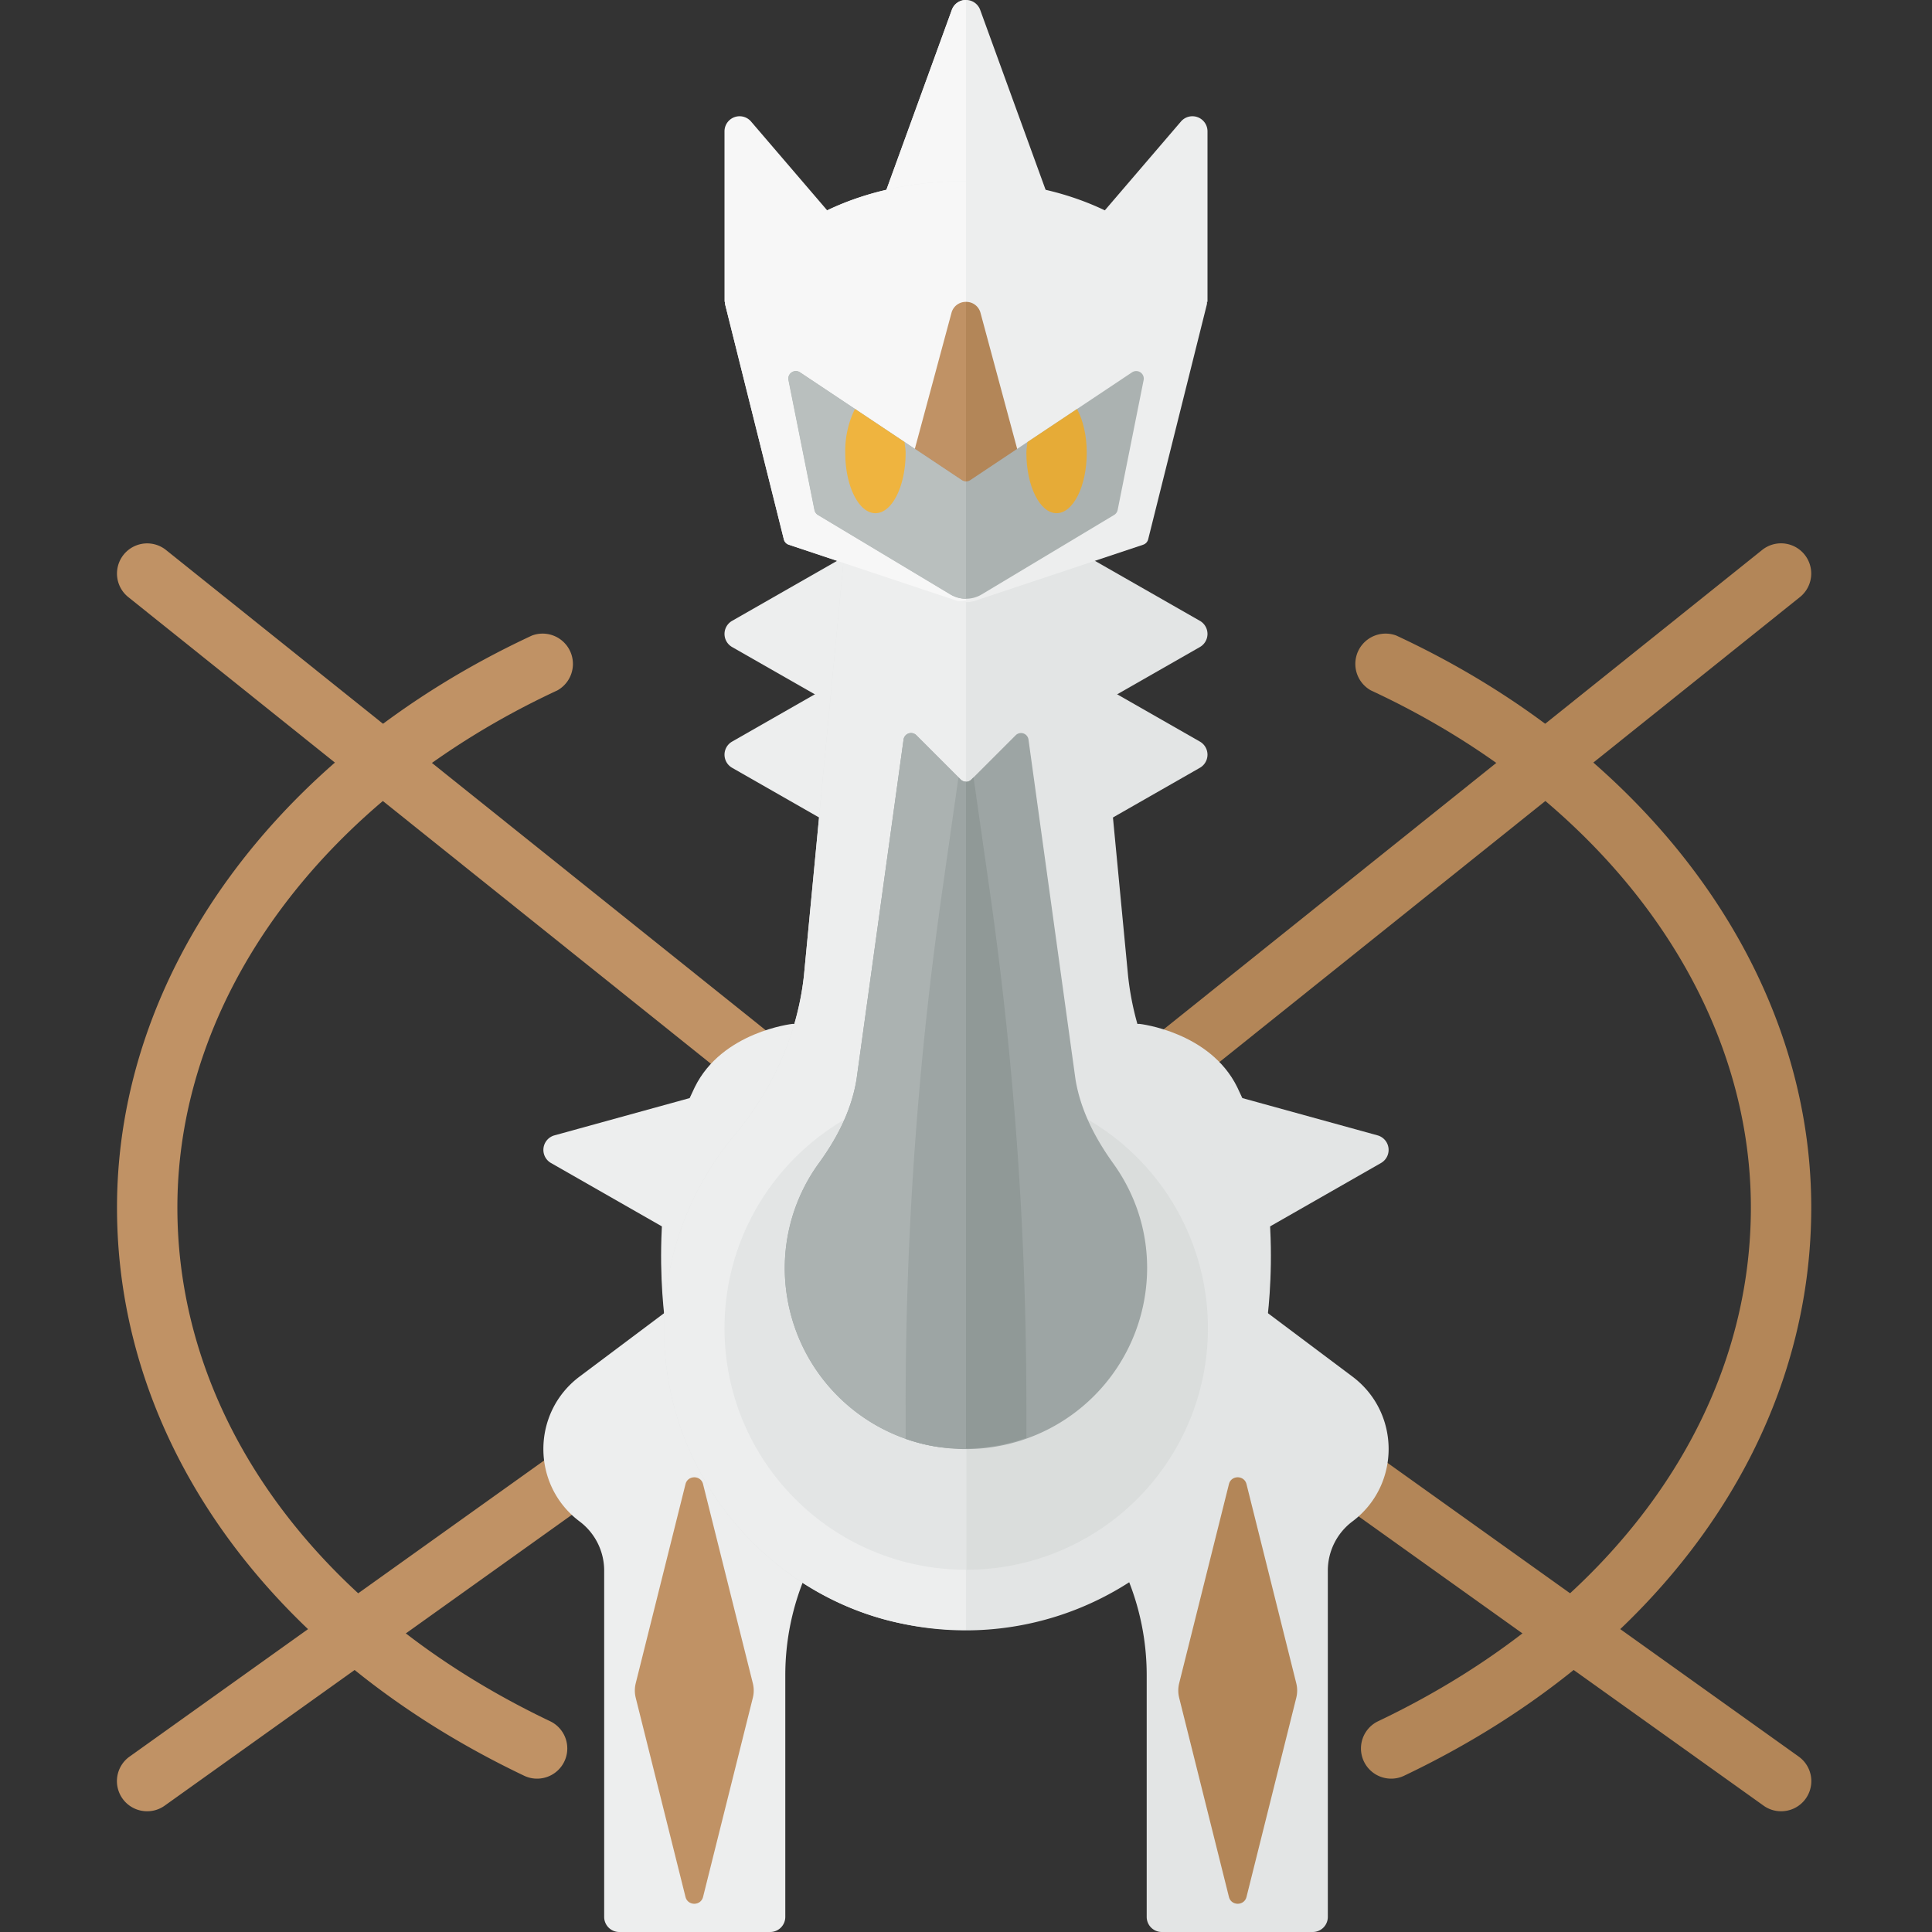 <svg xmlns="http://www.w3.org/2000/svg" width="32" height="32"><rect width="100%" height="100%" fill="#333333" stroke="none"/><path fill="#EDEEEE" d="M15.246 8.5l-3.12 1.783a.25.25 0 000 .434l3.12 1.783v-4z"/><path fill="#EDEEEE" d="M12.126 12.283l3.12-1.783v4l-3.12-1.783a.25.25 0 010-.434z"/><path fill="#E3E5E5" d="M16.754 8.5l3.12 1.783a.25.25 0 010 .434l-3.12 1.783v-4z"/><path fill="#E3E5E5" d="M19.874 12.283l-3.12-1.783v4l3.12-1.783a.25.25 0 000-.434z"/><path fill="#EDEEEE" d="M14 5.018L15.765.164a.25.25 0 01.47 0L18 5.018h-4z"/><path fill="#F7F7F7" d="M15.765.165L14 5.018h2V0a.246.246 0 00-.235.165z"/><path fill="#C09265" d="M2.438 30c.101 0 .202-.03.29-.093l10.5-7.5a.499.499 0 10-.581-.813l-10.5 7.5a.499.499 0 00.291.906zM13 18.46a.5.5 0 00.313-.891L2.75 9.11a.499.499 0 10-.625.78l10.562 8.46c.093.075.203.11.313.11z"/><path fill="#C09265" d="M8.896 29.46a.5.5 0 00.216-.951C5.246 26.667 2.938 23.486 2.938 20c0-3.478 2.412-6.76 6.294-8.565a.502.502 0 00-.422-.908C4.571 12.499 1.938 16.128 1.938 20c0 3.882 2.521 7.4 6.744 9.412a.49.49 0 00.214.048z"/><path fill="#B38658" d="M29.5 30a.495.495 0 01-.29-.093l-10.5-7.5a.499.499 0 11.581-.813l10.5 7.5A.499.499 0 0129.5 30zM18.938 18.46a.5.5 0 01-.313-.891l10.562-8.46a.5.5 0 11.625.781L19.25 18.35a.492.492 0 01-.312.11z"/><path fill="#EDEEEE" d="M9.184 18.805l2.92-.805v2.965l-2.978-1.702a.25.25 0 01.058-.458z"/><path fill="#EDEEEE" d="M14.007 16.96v2.023l-1.023 3.023h-1.953s-.372-2.279.477-4c.453-.919 1.616-1.047 1.616-1.047h.883z"/><path fill="#EDEEEE" d="M15 24l-3-3-2.4 1.8c-.8.6-.8 1.8 0 2.4.256.192.407.494.407.814v5.736c0 .138.112.25.25.25h2.5a.25.25 0 00.25-.25v-4.004c0-1.122.446-2.199 1.239-2.992L15 24z"/><path fill="#C09265" d="M11.354 24.582l-.824 3.297a.5.5 0 000 .243l.824 3.297c.038.151.253.151.291 0l.824-3.297a.5.5 0 000-.243l-.824-3.297c-.037-.151-.253-.151-.291 0z"/><path fill="#E3E5E5" d="M22.816 18.805L19.896 18v2.965l2.978-1.702a.25.25 0 00-.058-.458z"/><path fill="#E3E5E5" d="M17.993 16.96v2.023l1.023 3.023h1.953s.372-2.279-.477-4c-.453-.919-1.616-1.047-1.616-1.047h-.883z"/><path fill="#E3E5E5" d="M17 24l3-3 2.4 1.8c.8.6.8 1.8 0 2.4a1.018 1.018 0 00-.407.814v5.736a.25.25 0 01-.25.25h-2.5a.25.25 0 01-.25-.25v-4.004a4.233 4.233 0 00-1.239-2.992L17 24z"/><path fill="#B38658" d="M20.646 24.582l.824 3.297a.5.5 0 010 .243l-.824 3.297c-.038.151-.253.151-.291 0l-.824-3.297a.5.5 0 010-.243l.824-3.297c.037-.151.253-.151.291 0zm2.396 4.878a.5.5 0 01-.216-.951C26.692 26.667 29 23.486 29 20c0-3.478-2.412-6.76-6.294-8.565a.502.502 0 01.422-.908C27.367 12.499 30 16.128 30 20c0 3.882-2.521 7.4-6.744 9.412a.494.494 0 01-.214.048z"/><path fill="#E3E5E5" d="M18.685 16.168L18 9h-4l-.685 7.167c-.109.979-.525 1.889-1.157 2.645a4.98 4.98 0 00-1.081 4.081c.342 1.967 1.893 3.59 3.848 3.996A5.007 5.007 0 0021 22a4.954 4.954 0 00-1.197-3.234 4.812 4.812 0 01-1.118-2.598z"/><path fill="#EDEEEE" d="M14 9l-.685 7.167c-.109.979-.525 1.889-1.157 2.645a4.98 4.98 0 00-1.081 4.081c.342 1.967 1.893 3.589 3.848 3.996.365.076.723.107 1.074.107V9H14z"/><circle fill="#E3E5E5" cx="16" cy="22" r="4"/><path fill="#DADDDC" d="M16.007 26a4 4 0 000-8v8z"/><path fill="#9DA5A4" d="M17.814 17.881l-.779-5.632a.125.125 0 00-.212-.071l-.734.734a.125.125 0 01-.177 0l-.734-.734a.125.125 0 00-.212.071l-.78 5.635c-.084.505-.318.963-.619 1.377a2.954 2.954 0 00-.527 2.237 2.996 2.996 0 002.421 2.455A3.003 3.003 0 0019 21c0-.646-.209-1.24-.559-1.727-.302-.42-.542-.881-.627-1.392z"/><path fill="#ABB2B1" d="M15.912 12.912l-.734-.734a.125.125 0 00-.212.071l-.78 5.635c-.084.505-.318.963-.619 1.377a2.958 2.958 0 00-.527 2.237 2.996 2.996 0 002.421 2.455c.183.032.361.033.538.033V12.948a.124.124 0 01-.087-.036z"/><path fill="#EDEEEE" d="M16 3c-2.737 0-3.809 1.665-3.976 1.957a.12.12 0 00-.012.091l.971 3.886c.01.041.041.075.082.088l2.777.926a.502.502 0 00.316 0l2.777-.926a.127.127 0 00.082-.088l.971-3.886a.12.12 0 00-.012-.091C19.809 4.665 18.737 3 16 3z"/><path fill="#F7F7F7" d="M12.024 4.957a.12.12 0 00-.012.091l.971 3.886c.01.041.041.075.082.088l2.777.926c.051.017.105 0 .158 0V3c-2.737 0-3.809 1.665-3.976 1.957z"/><path fill="#F7F7F7" d="M12 5h3l-2.56-2.987a.25.25 0 00-.44.163V5z"/><path fill="#EDEEEE" d="M20 5h-3l2.56-2.987a.25.25 0 01.44.163V5z"/><path fill="#C09265" d="M15.76 5.181L15 8h1V5a.244.244 0 00-.24.181z"/><path fill="#B38658" d="M16.24 5.181A.244.244 0 0016 5v3h1l-.76-2.819z"/><path fill="#ABB2B1" d="M13.251 6.167l2.68 1.786a.126.126 0 00.139 0l2.68-1.786a.125.125 0 01.192.129l-.43 2.15a.125.125 0 01-.058.083l-2.195 1.317a.5.5 0 01-.514 0L13.55 8.529a.125.125 0 01-.058-.083l-.43-2.15c-.025-.109.096-.19.189-.129z"/><path fill="#B9BFBE" d="M15.931 7.954l-2.68-1.786a.125.125 0 00-.192.129l.43 2.15a.125.125 0 00.058.083l2.195 1.317c.08.046.169.07.258.07V7.975a.124.124 0 01-.069-.021z"/><path fill="#E6AB37" d="M17 7.5c0 .552.224 1 .5 1s.5-.448.5-1c0-.289-.063-.544-.161-.726l-.821.548c-.006.059-.018.115-.018.178z"/><path fill="#EFB43F" d="M14 7.5c0 .552.224 1 .5 1s.5-.448.5-1c0-.063-.012-.119-.018-.179l-.821-.548A1.57 1.57 0 0014 7.5z"/><path fill="#9DA5A4" d="M15.912 12.912l-.037-.037-.269 1.886A60.132 60.132 0 0015 23.282v.55c.149.052.303.094.462.121.183.032.362.04.538.037V12.948a.124.124 0 01-.088-.036z"/><path fill="#909997" d="M17 23.282c0-2.851-.202-5.698-.606-8.521l-.269-1.886-.037.037a.125.125 0 01-.088.037v11.042c.35-.004.686-.065 1-.177v-.532z"/></svg>